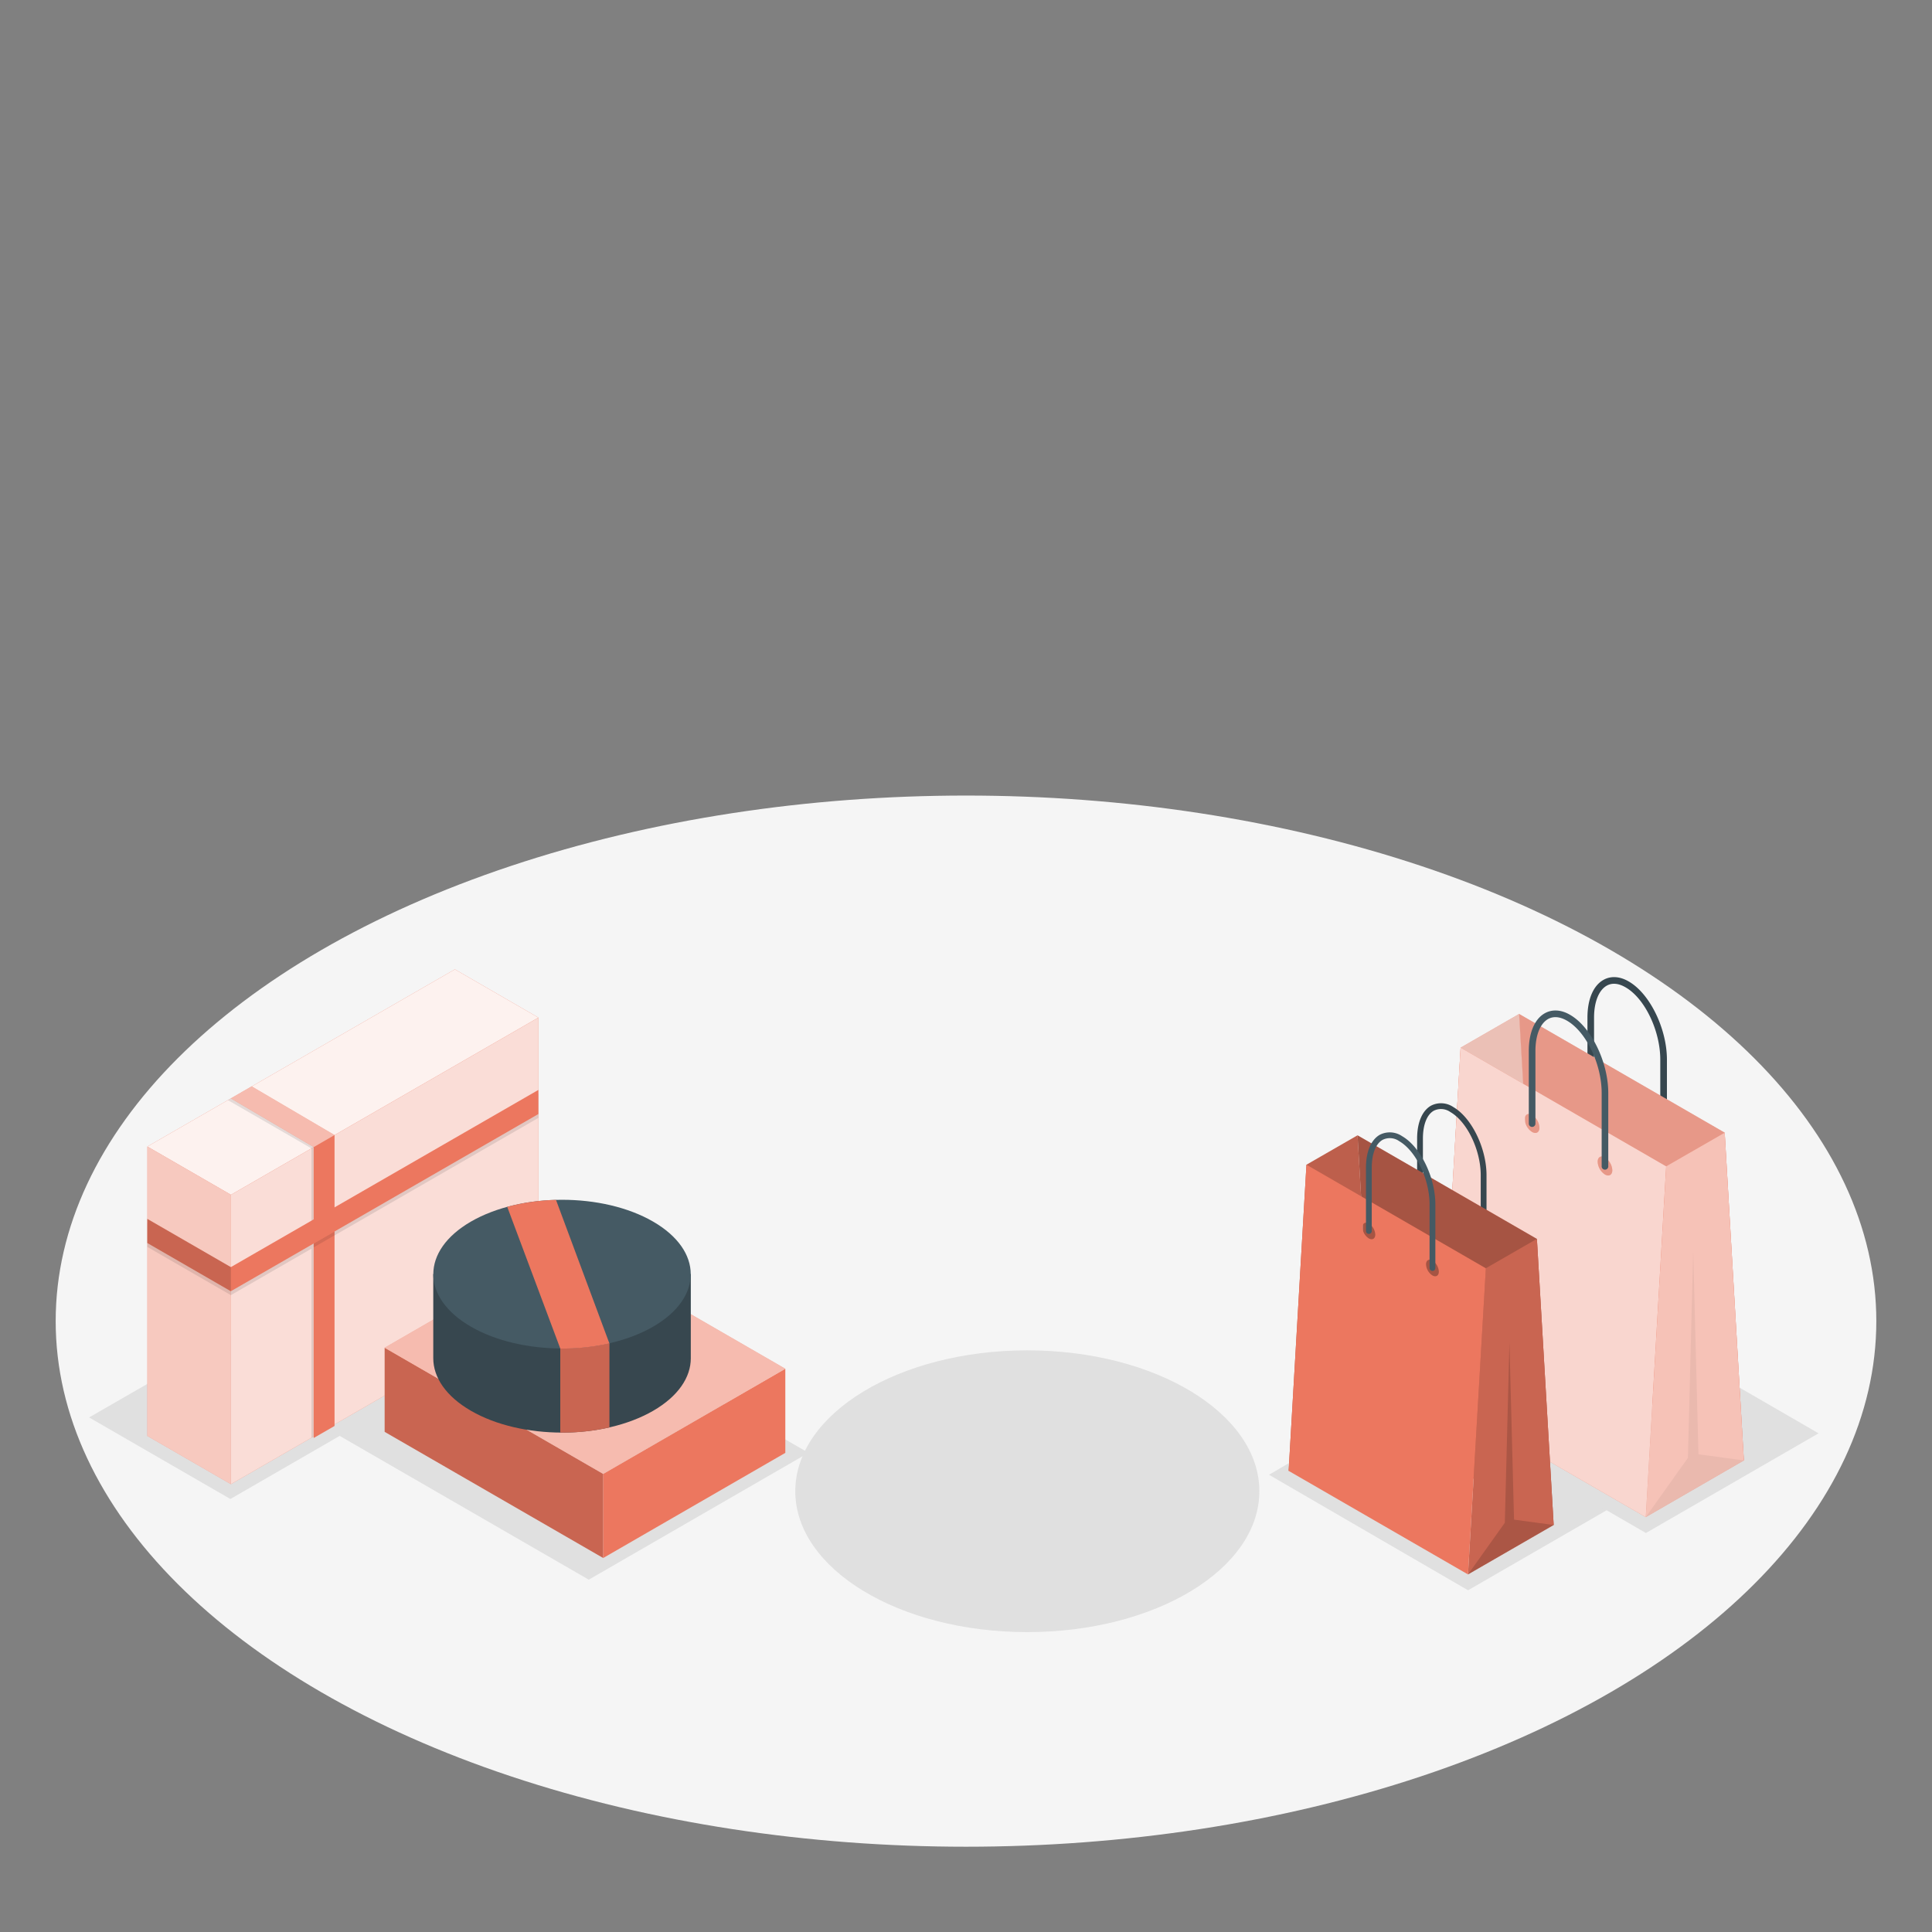 <svg xmlns="http://www.w3.org/2000/svg" viewBox="0 0 500 500"><rect x="0" y="0" width="500" height="500" fill="#808080" stroke="none"/><!--Successful purchase--><g id="freepik--Floor--inject-1--inject-227"><ellipse id="freepik--floor--inject-1--inject-227" cx="250" cy="341.91" rx="235.59" ry="136.02" style="fill:#f5f5f5"></ellipse></g><g id="freepik--Shadows--inject-1--inject-227"><polygon id="freepik--Shadow--inject-1--inject-227" points="328.42 381.67 379.93 411.56 424.62 385.76 372.72 355.65 328.42 381.67" style="fill:#e0e0e0"></polygon><polygon id="freepik--shadow--inject-1--inject-227" points="375.96 367.82 425.96 396.74 470.64 370.94 420.25 341.8 375.96 367.82" style="fill:#e0e0e0"></polygon><ellipse id="freepik--shadow--inject-1--inject-227" cx="265.87" cy="385.93" rx="60.05" ry="36.46" style="fill:#e0e0e0"></ellipse><polygon id="freepik--shadow--inject-1--inject-227" points="152.37 408.82 209.24 375.99 140.18 336.12 83.31 368.95 152.37 408.82" style="fill:#e0e0e0"></polygon><polygon id="freepik--shadow--inject-1--inject-227" points="59.62 387.94 23.06 366.83 100.36 322.34 136.8 343.38 59.62 387.94" style="fill:#e0e0e0"></polygon></g><g id="freepik--Gifts--inject-1--inject-227"><g id="freepik--Box--inject-1--inject-227"><polygon points="59.75 384.1 139.33 338.23 139.33 263.35 59.75 309.21 59.75 384.1" style="fill:#EC775F"></polygon><polygon points="59.75 384.1 139.33 338.23 139.33 263.35 59.75 309.21 59.75 384.1" style="fill:#fff;opacity:0.75"></polygon><polygon points="38.13 296.73 59.75 309.21 139.33 263.35 117.72 250.87 38.13 296.73" style="fill:#EC775F"></polygon><polygon points="38.13 296.73 59.75 309.21 139.33 263.35 117.72 250.87 38.13 296.73" style="fill:#fff;opacity:0.9"></polygon><polygon points="38.13 296.73 59.75 309.21 59.75 384.1 38.13 371.62 38.13 296.73" style="fill:#EC775F"></polygon><polygon points="38.13 296.73 59.75 309.21 59.75 384.1 38.13 371.62 38.13 296.73" style="fill:#fff;opacity:0.6"></polygon><polygon points="139.34 283.07 81.18 316.59 81.18 296.87 80.6 297.2 80.6 316.92 59.75 328.94 59.75 335.18 80.6 323.16 80.6 372.08 81.18 371.74 81.18 322.83 139.33 289.31 139.34 283.07" style="opacity:0.1"></polygon><polygon points="59.75 284.28 81.18 296.87 81.18 372.15 86.58 369.04 86.58 293.75 65.15 281.16 59.75 284.28" style="fill:#EC775F"></polygon><polygon points="86.58 318.7 81.18 321.82 81.18 322.82 86.58 319.7 86.58 318.7" style="opacity:0.1"></polygon><polygon points="38.13 316.46 38.13 322.7 59.75 335.18 59.75 328.94 38.13 316.46" style="opacity:0.1"></polygon><polygon points="38.13 315.45 59.74 327.93 139.33 282.07 139.33 288.31 59.74 334.17 38.13 321.69 38.13 315.45" style="fill:#EC775F"></polygon><polygon points="59.75 334.17 59.75 327.93 38.13 315.45 38.13 321.69 59.75 334.17" style="opacity:0.15"></polygon><polygon points="86.58 293.75 81.18 296.87 59.75 284.28 65.15 281.16 86.58 293.75" style="fill:#fff;opacity:0.5"></polygon><polygon points="58.99 284.72 80.6 297.2 81.18 296.87 59.75 284.28 58.99 284.72" style="opacity:0.1"></polygon></g><g id="freepik--box--inject-1--inject-227"><polygon points="99.55 348.79 156.11 381.44 156.11 403.21 99.55 370.56 99.55 348.79" style="fill:#EC775F"></polygon><polygon points="99.55 348.79 156.11 381.44 156.11 403.21 99.55 370.56 99.55 348.79" style="opacity:0.15"></polygon><polygon points="156.11 381.44 203.24 354.23 203.24 376 156.11 403.21 156.11 381.44" style="fill:#EC775F"></polygon><polygon points="203.24 354.23 146.68 321.58 99.55 348.79 156.11 381.44 203.24 354.23" style="fill:#EC775F"></polygon><polygon points="203.24 354.23 146.68 321.58 99.55 348.79 156.11 381.44 203.24 354.23" style="fill:#fff;opacity:0.5"></polygon></g><g id="freepik--rounded-box--inject-1--inject-227"><path d="M178.78,329.74H112.13v21.77h0c0,4.93,3.26,9.85,9.77,13.61,13,7.51,34.11,7.51,47.12,0,6.51-3.76,9.76-8.68,9.76-13.61h0Z" style="fill:#37474f"></path><path d="M145,370.75a54.53,54.53,0,0,0,12.71-1.33V341.56H145Z" style="fill:#EC775F"></path><path d="M145,370.75a54.53,54.53,0,0,0,12.71-1.33V341.56H145Z" style="opacity:0.15"></path><path d="M121.89,316.14c-13,7.52-13,19.7,0,27.21s34.11,7.51,47.12,0,13-19.69,0-27.21S134.9,308.63,121.89,316.14Z" style="fill:#455a64"></path><path d="M143.89,310.53a53.53,53.53,0,0,0-12.62,1.8L145,349a54,54,0,0,0,12.71-1.33Z" style="fill:#EC775F"></path></g></g><g id="freepik--Bags--inject-1--inject-227"><g id="freepik--Bag--inject-1--inject-227"><path d="M414.91,253.63c1.92-1.11,4.27-1,6.63.39,5.44,3.14,9.86,12.21,9.86,20.22v18.89a.86.86,0,0,1-1.72,0V274.24c0-7.46-4-15.87-9-18.73-1.83-1.06-3.53-1.2-4.91-.39-2,1.18-3.23,4.18-3.23,8.24v18.8a.86.86,0,0,1-1.71,0v-18.8C410.83,258.67,412.31,255.13,414.91,253.63Z" style="fill:#37474f"></path><polygon points="372.72 361.91 378.01 271.13 393.15 262.41 398.11 347.25 372.72 361.91" style="fill:#EC775F"></polygon><polygon points="372.72 361.91 378.01 271.13 393.15 262.41 398.11 347.25 372.72 361.91" style="fill:#fff;opacity:0.6"></polygon><polygon points="372.72 361.91 378.01 271.13 393.15 262.41 398.11 347.25 372.72 361.91" style="opacity:0.05"></polygon><polygon points="446.35 293.13 451.31 377.96 398.11 347.25 393.15 262.41 446.35 293.13" style="fill:#EC775F"></polygon><polygon points="446.35 293.13 451.31 377.96 398.11 347.25 393.15 262.41 446.35 293.13" style="fill:#fff;opacity:0.3"></polygon><polygon points="446.35 293.13 451.31 377.96 398.11 347.25 393.15 262.41 446.35 293.13" style="opacity:0.05"></polygon><polygon points="446.35 293.13 431.2 301.84 425.92 392.63 451.31 377.96 446.35 293.13" style="fill:#EC775F"></polygon><polygon points="446.35 293.13 431.2 301.84 425.92 392.63 451.31 377.96 446.35 293.13" style="fill:#fff;opacity:0.55"></polygon><polygon points="425.92 392.63 436.83 377.3 438.2 323.79 439.56 376.37 451.31 377.96 425.92 392.63" style="opacity:0.05"></polygon><path d="M372.72,361.91l53.2,30.72,5.28-90.79L378,271.13Zm40.75-61.24c0-1.22.85-1.72,1.9-1.11a4.23,4.23,0,0,1,1.9,3.29c0,1.21-.86,1.71-1.9,1.12A4.18,4.18,0,0,1,413.47,300.67Zm-18.86-11c0-1.23.85-1.72,1.9-1.12a4.21,4.21,0,0,1,1.9,3.29c0,1.21-.85,1.71-1.9,1.12A4.17,4.17,0,0,1,394.61,289.71Z" style="fill:#EC775F"></path><path d="M372.72,361.91l53.2,30.72,5.28-90.79L378,271.13Zm40.75-61.24c0-1.22.85-1.72,1.9-1.11a4.23,4.23,0,0,1,1.9,3.29c0,1.21-.86,1.71-1.9,1.12A4.18,4.18,0,0,1,413.47,300.67Zm-18.86-11c0-1.23.85-1.72,1.9-1.12a4.21,4.21,0,0,1,1.9,3.29c0,1.21-.85,1.71-1.9,1.12A4.17,4.17,0,0,1,394.61,289.71Z" style="fill:#fff;opacity:0.7"></path><path d="M399.74,262.26c1.92-1.1,4.27-1,6.63.4,5.43,3.14,9.85,12.2,9.85,20.22v18.88a.86.86,0,1,1-1.71,0V282.88c0-7.47-4-15.87-9-18.74-1.83-1.05-3.53-1.19-4.92-.39-2,1.18-3.22,4.19-3.22,8.24v18.8a.86.86,0,0,1-1.72,0V272C395.65,267.31,397.14,263.76,399.74,262.26Z" style="fill:#455a64"></path></g><g id="freepik--bag--inject-1--inject-227"><path d="M370.32,286.16a5.64,5.64,0,0,1,5.79.34c4.74,2.74,8.6,10.65,8.6,17.65v16.48a.75.75,0,0,1-1.5,0V304.15c0-6.52-3.52-13.85-7.85-16.35a4.19,4.19,0,0,0-4.29-.35c-1.79,1-2.82,3.66-2.82,7.2v16.4a.75.75,0,0,1-1.5,0v-16.4C366.75,290.56,368.05,287.46,370.32,286.16Z" style="fill:#37474f"></path><polygon points="333.5 380.66 338.11 301.43 351.33 293.82 355.66 367.86 333.5 380.66" style="fill:#EC775F"></polygon><polygon points="333.5 380.66 338.11 301.43 351.33 293.82 355.66 367.86 333.5 380.66" style="opacity:0.2"></polygon><polygon points="397.75 320.63 402.09 394.67 355.66 367.86 351.33 293.82 397.75 320.63" style="fill:#EC775F"></polygon><polygon points="397.75 320.63 402.09 394.67 355.66 367.86 351.33 293.82 397.75 320.63" style="opacity:0.3"></polygon><polygon points="397.75 320.63 384.54 328.23 379.92 407.46 402.09 394.67 397.75 320.63" style="fill:#EC775F"></polygon><polygon points="397.75 320.63 384.54 328.23 379.92 407.46 402.09 394.67 397.75 320.63" style="opacity:0.15"></polygon><polygon points="379.92 407.46 389.45 394.09 390.64 347.39 391.83 393.28 402.09 394.67 379.92 407.46" style="opacity:0.15"></polygon><path d="M333.5,380.66l46.42,26.8,4.62-79.23-46.43-26.8Zm35.56-53.44c0-1.07.74-1.51,1.66-1a3.68,3.68,0,0,1,1.65,2.87c0,1.06-.74,1.5-1.65,1A3.63,3.63,0,0,1,369.06,327.22Zm-16.46-9.58c0-1.06.74-1.5,1.66-1a3.65,3.65,0,0,1,1.66,2.87c0,1.06-.74,1.49-1.66,1A3.62,3.62,0,0,1,352.6,317.64Z" style="fill:#EC775F"></path><path d="M357.07,293.69a5.66,5.66,0,0,1,5.79.35c4.75,2.73,8.61,10.65,8.61,17.64v16.48a.75.75,0,1,1-1.5,0V311.68c0-6.51-3.53-13.85-7.86-16.35a4.17,4.17,0,0,0-4.29-.34c-1.78,1-2.81,3.65-2.81,7.19v16.41a.75.75,0,0,1-1.5,0V302.18C353.51,298.09,354.81,295,357.07,293.69Z" style="fill:#455a64"></path></g></g></svg>